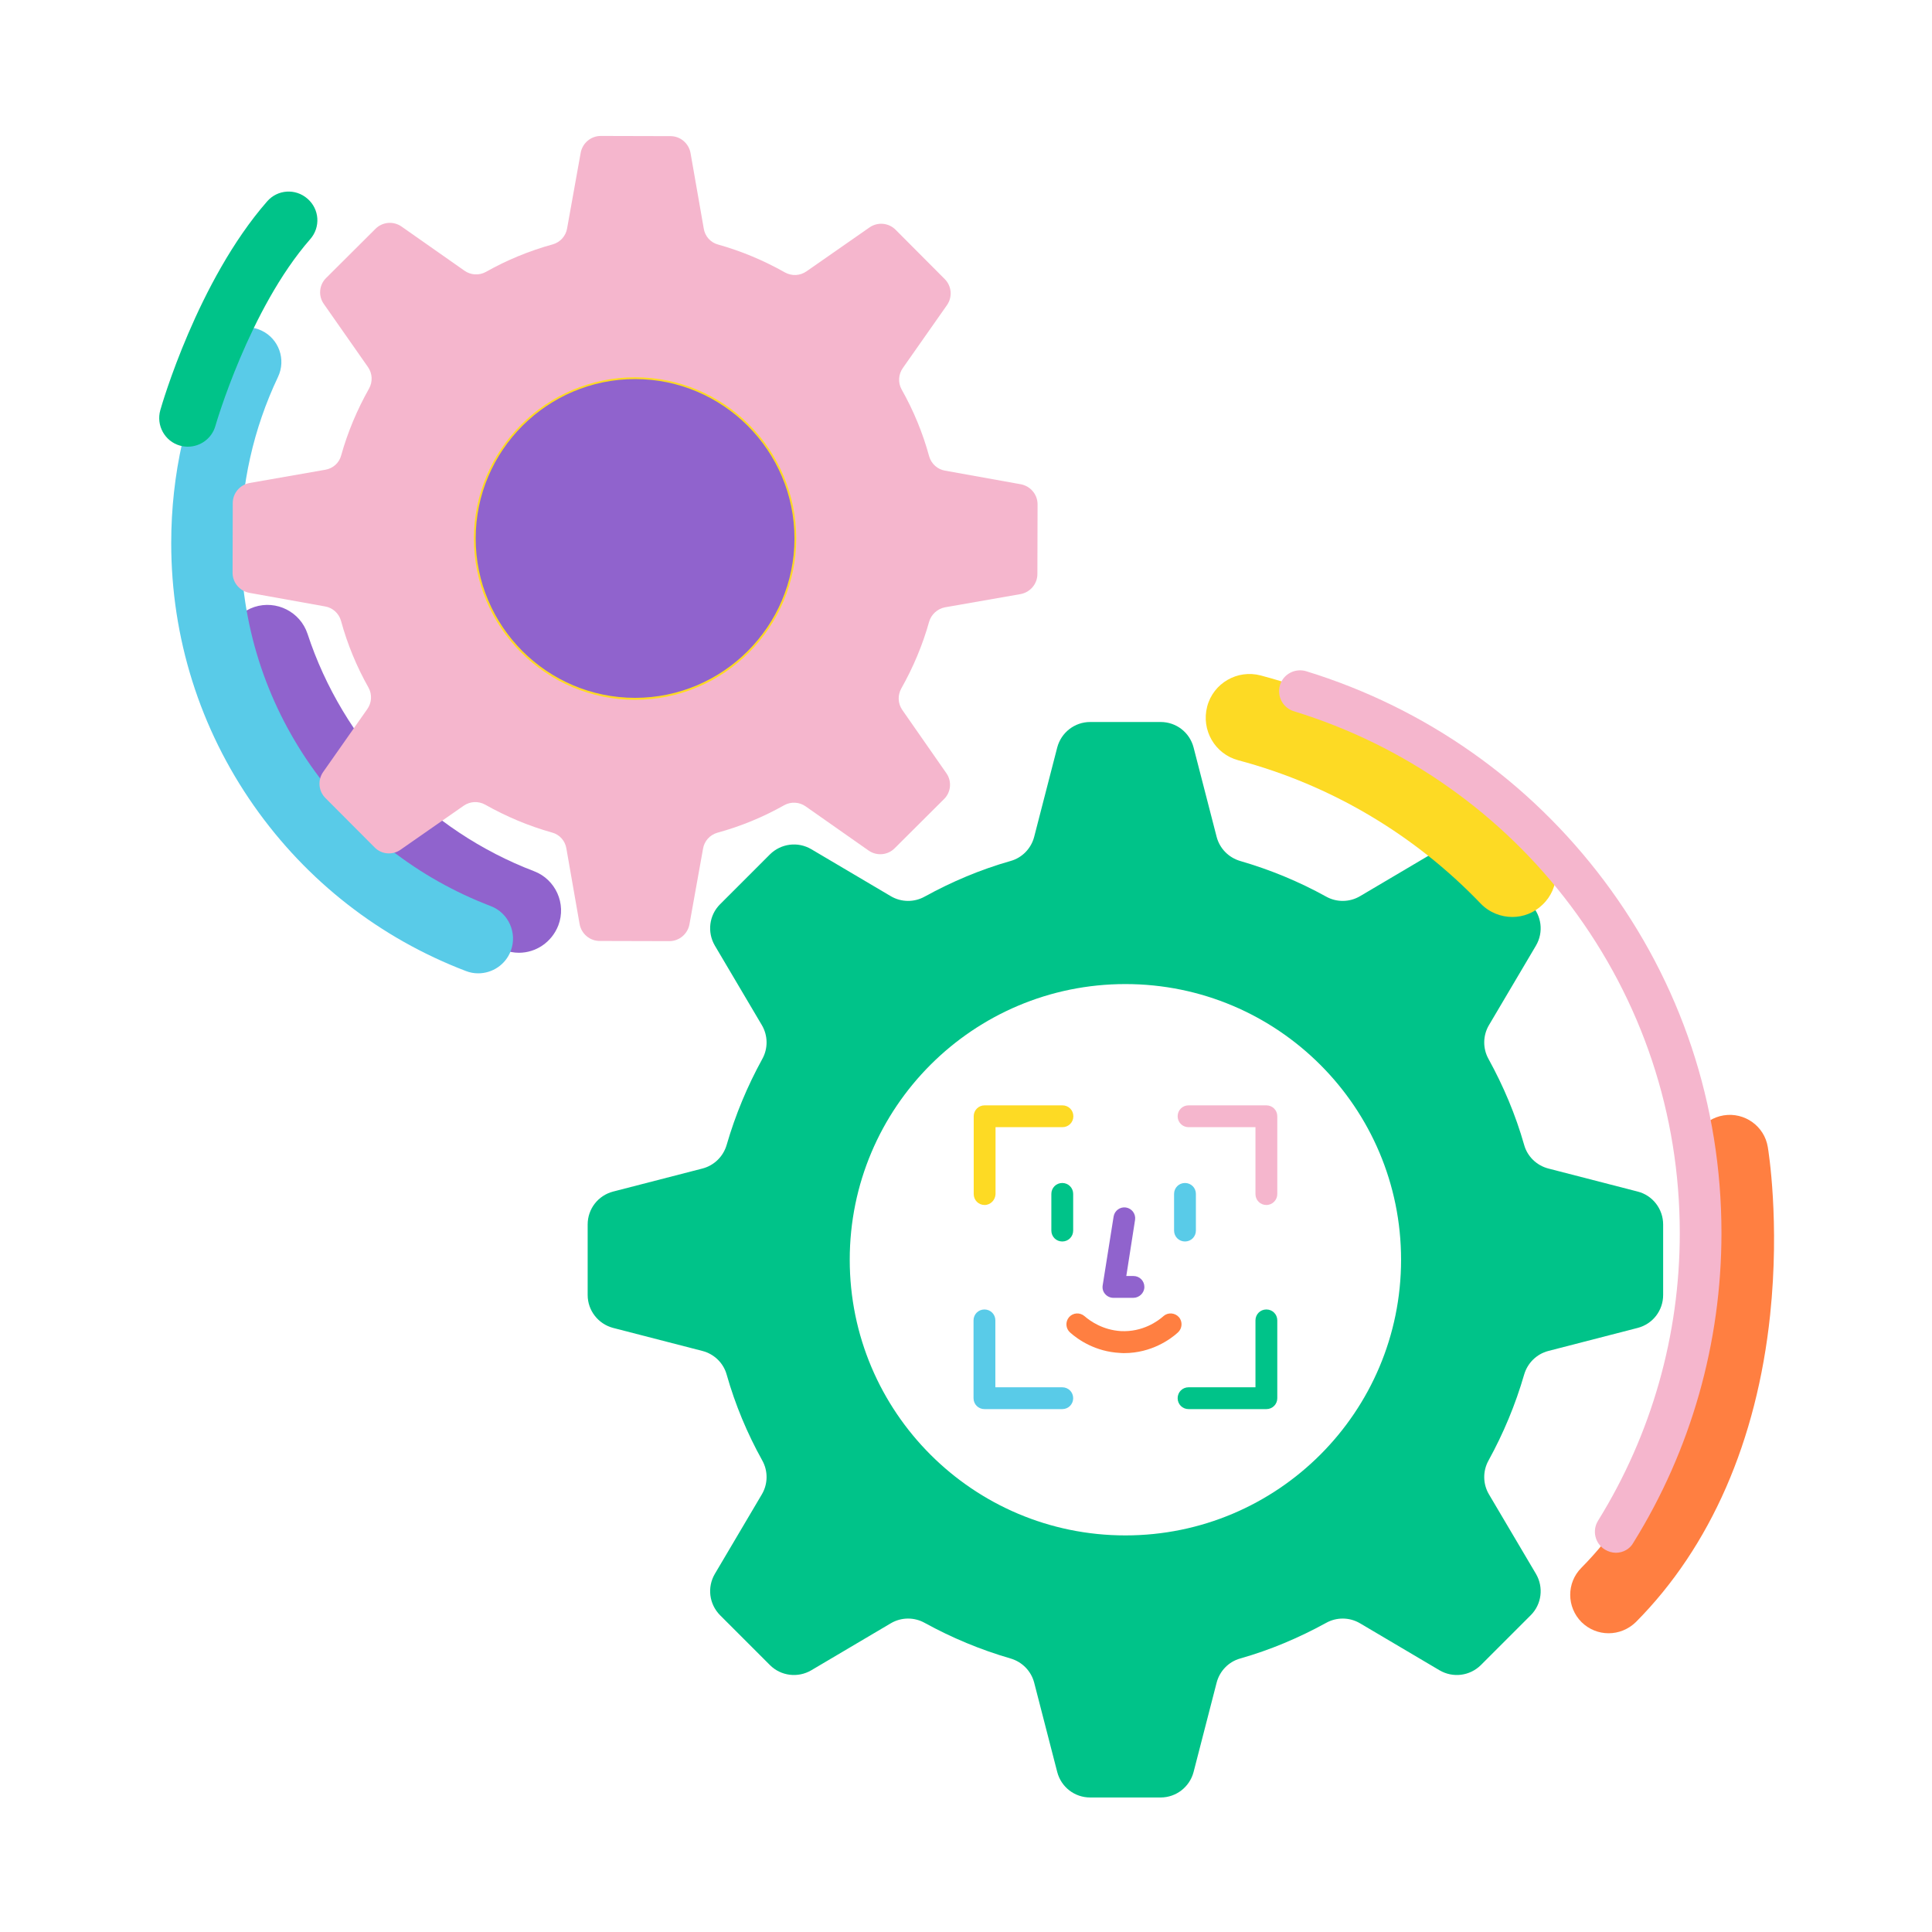 <svg width="1080" height="1080" viewBox="0 0 1080 1080" fill="none" xmlns="http://www.w3.org/2000/svg">
<path d="M290.108 532.598C287.308 532.598 284.508 532.098 281.708 530.998C245.908 517.298 212.908 495.398 186.308 467.498C159.608 439.598 139.208 405.498 127.208 368.998C123.208 356.698 129.908 343.398 142.208 339.298C154.508 335.298 167.808 341.998 171.908 354.298C181.708 384.198 198.408 412.098 220.308 434.998C242.108 457.798 269.108 475.798 298.508 486.998C310.608 491.598 316.708 505.198 312.108 517.298C308.408 526.798 299.508 532.598 290.108 532.598Z" fill="#9063CD"/>
<path d="M267.311 544.1C265.011 544.1 262.711 543.7 260.411 542.8C212.511 524.5 171.511 492.6 141.911 450.4C111.711 407.3 95.711 356.5 95.711 303.6C95.711 265.3 104.011 228.4 120.311 194C124.911 184.3 136.511 180.2 146.211 184.8C155.911 189.4 160.011 201 155.411 210.7C141.611 239.8 134.611 271.1 134.611 303.6C134.611 348.5 148.211 391.5 173.811 428.1C198.911 463.9 233.711 491 274.311 506.5C284.311 510.3 289.311 521.6 285.511 531.6C282.511 539.4 275.111 544.1 267.311 544.1Z" fill="#59CBE8"/>
<path d="M915.508 666.102L865.508 653.202C859.008 651.502 853.808 646.502 852.008 640.002C847.208 623.102 840.408 607.102 832.108 592.002C828.808 586.102 828.908 578.902 832.308 573.102L858.608 528.602C863.008 521.102 861.808 511.702 855.708 505.502L827.808 477.602C821.708 471.502 812.208 470.302 804.708 474.702L760.208 501.002C754.408 504.402 747.208 504.502 741.308 501.202C726.308 492.902 710.208 486.202 693.308 481.302C686.808 479.402 681.808 474.302 680.108 467.802L667.208 417.802C665.008 409.402 657.508 403.602 648.808 403.602H609.408C600.708 403.602 593.208 409.502 591.008 417.802L578.108 467.802C576.408 474.302 571.408 479.502 564.908 481.302C548.008 486.102 532.008 492.902 516.908 501.202C511.008 504.502 503.808 504.402 498.008 501.002L453.508 474.702C446.008 470.302 436.608 471.502 430.408 477.602L402.508 505.502C396.408 511.602 395.208 521.102 399.608 528.602L425.908 573.102C429.308 578.902 429.408 586.102 426.108 592.002C417.808 607.102 411.108 623.102 406.208 640.002C404.308 646.502 399.208 651.502 392.708 653.202L342.708 666.102C334.308 668.302 328.508 675.802 328.508 684.502V723.902C328.508 732.602 334.408 740.102 342.708 742.302L392.708 755.202C399.208 756.902 404.408 761.902 406.208 768.402C411.008 785.302 417.708 801.302 426.108 816.402C429.408 822.302 429.308 829.502 425.908 835.302L399.608 879.802C395.208 887.302 396.408 896.702 402.508 902.902L430.408 930.802C436.508 936.902 446.008 938.102 453.508 933.702L498.008 907.402C503.808 904.002 511.008 903.902 516.908 907.202C532.008 915.502 548.008 922.202 564.908 927.102C571.408 929.002 576.408 934.102 578.108 940.602L591.008 990.602C593.208 999.002 600.708 1004.8 609.408 1004.8H648.808C657.508 1004.8 665.008 998.902 667.208 990.602L680.108 940.602C681.808 934.102 686.808 928.902 693.308 927.102C710.208 922.302 726.208 915.502 741.308 907.202C747.208 903.902 754.408 904.002 760.208 907.402L804.708 933.702C812.208 938.102 821.608 936.902 827.808 930.802L855.708 902.902C861.808 896.802 863.008 887.302 858.608 879.802L832.308 835.302C828.908 829.502 828.808 822.302 832.108 816.402C840.408 801.302 847.108 785.302 852.008 768.402C853.908 761.902 859.008 756.902 865.508 755.202L915.508 742.302C923.908 740.102 929.708 732.602 929.708 723.902V684.502C929.708 675.802 923.808 668.202 915.508 666.102ZM629.108 858.302C544.008 858.302 475.008 789.302 475.008 704.202C475.008 619.102 544.008 550.102 629.108 550.102C714.208 550.102 783.208 619.102 783.208 704.202C783.208 789.302 714.208 858.302 629.108 858.302Z" fill="#00C389"/>
<path d="M899.208 913.001C893.708 913.001 888.308 910.901 884.108 906.801C875.708 898.401 875.608 884.801 884.008 876.401C918.908 841.101 940.008 792.401 946.608 731.701C951.708 685.001 945.908 648.601 945.808 648.201C943.908 636.501 951.808 625.401 963.508 623.501C975.208 621.601 986.308 629.501 988.208 641.201C988.508 642.901 995.008 682.901 989.508 735.101C982.108 805.401 956.208 864.701 914.508 906.701C910.208 910.901 904.708 913.001 899.208 913.001Z" fill="#FF7F41"/>
<path d="M519.408 347.5C515.708 360.7 510.408 373.2 503.808 384.9C501.708 388.7 501.908 393.3 504.408 396.9L529.008 432.2C532.208 436.7 531.608 442.9 527.708 446.7L500.108 474.2C496.208 478.1 490.108 478.6 485.608 475.5L450.408 450.8C446.908 448.3 442.208 448 438.408 450.1C426.708 456.7 414.208 461.9 401.008 465.5C396.808 466.7 393.708 470.2 393.008 474.4L385.408 516.7C384.408 522.1 379.708 526.1 374.208 526.1L335.208 526C329.708 526 325.008 522 324.008 516.6L316.608 474.3C315.908 470 312.808 466.5 308.608 465.4C295.408 461.7 282.908 456.4 271.208 449.8C267.408 447.7 262.808 447.9 259.208 450.4L223.908 475C219.408 478.2 213.208 477.6 209.408 473.7L181.908 446.1C178.008 442.2 177.508 436.1 180.608 431.6L205.308 396.4C207.808 392.9 208.108 388.2 206.008 384.4C199.408 372.7 194.208 360.2 190.608 347C189.408 342.8 185.908 339.7 181.708 339L139.408 331.4C134.008 330.4 130.008 325.7 130.008 320.2L130.108 281.2C130.108 275.7 134.108 271 139.508 270L181.808 262.6C186.108 261.9 189.608 258.8 190.708 254.6C194.408 241.4 199.708 228.9 206.308 217.2C208.408 213.4 208.208 208.8 205.708 205.2L181.008 169.9C177.808 165.4 178.408 159.2 182.308 155.4L209.908 127.9C213.808 124 219.908 123.5 224.408 126.6L259.608 151.3C263.108 153.8 267.808 154.1 271.608 152C283.308 145.4 295.908 140.2 309.008 136.6C313.208 135.4 316.308 131.9 317.008 127.7L324.608 85.4C325.608 80 330.308 76 335.808 76L374.808 76.1C380.308 76.1 385.008 80.1 386.008 85.5L393.408 127.8C394.108 132.1 397.208 135.6 401.408 136.7C414.608 140.4 427.108 145.7 438.808 152.3C442.608 154.4 447.208 154.2 450.808 151.7L486.108 127.1C490.608 124 496.708 124.5 500.608 128.4L528.108 156C532.008 159.9 532.508 166 529.408 170.5L504.708 205.7C502.208 209.2 501.908 213.9 504.008 217.7C510.608 229.4 515.808 241.9 519.408 255.1C520.608 259.3 524.108 262.4 528.308 263.1L570.608 270.7C576.008 271.7 580.008 276.4 580.008 281.9L579.908 320.9C579.908 326.4 575.908 331.1 570.508 332.1L528.208 339.5C524.108 340.3 520.608 343.4 519.408 347.5Z" fill="#F5B6CD"/>
<path d="M707.913 787.7H664.413C661.013 787.7 658.312 785 658.312 781.6C658.312 778.2 661.013 775.5 664.413 775.5H701.812V738.1C701.812 734.7 704.513 732 707.913 732C711.313 732 714.013 734.7 714.013 738.1V781.6C714.013 785 711.313 787.7 707.913 787.7Z" fill="#00C389"/>
<path d="M550.413 673.598C547.013 673.598 544.312 670.898 544.312 667.498V623.998C544.312 620.598 547.013 617.898 550.413 617.898H593.913C597.313 617.898 600.013 620.598 600.013 623.998C600.013 627.398 597.313 630.098 593.913 630.098H556.513V667.498C556.413 670.798 553.713 673.598 550.413 673.598Z" fill="#FDDA24"/>
<path d="M593.811 787.7H550.311C546.911 787.7 544.211 785 544.211 781.6V738.1C544.211 734.7 546.911 732 550.311 732C553.711 732 556.411 734.7 556.411 738.1V775.5H593.811C597.211 775.5 599.911 778.2 599.911 781.6C599.911 785 597.211 787.7 593.811 787.7Z" fill="#59CBE8"/>
<path d="M707.913 673.598C704.513 673.598 701.812 670.898 701.812 667.498V630.098H664.413C661.013 630.098 658.312 627.398 658.312 623.998C658.312 620.598 661.013 617.898 664.413 617.898H707.913C711.313 617.898 714.013 620.598 714.013 623.998V667.498C714.013 670.798 711.313 673.598 707.913 673.598Z" fill="#F5B6CD"/>
<path d="M662.413 693.997C659.013 693.997 656.312 691.297 656.312 687.897V667.397C656.312 663.997 659.013 661.297 662.413 661.297C665.813 661.297 668.513 663.997 668.513 667.397V687.897C668.513 691.297 665.813 693.997 662.413 693.997Z" fill="#59CBE8"/>
<path d="M593.811 693.997C590.411 693.997 587.711 691.297 587.711 687.897V667.397C587.711 663.997 590.411 661.297 593.811 661.297C597.211 661.297 599.911 663.997 599.911 667.397V687.897C599.911 691.297 597.211 693.997 593.811 693.997Z" fill="#00C389"/>
<path d="M628.411 756.397C627.711 756.397 626.911 756.397 626.111 756.297C612.311 755.597 602.711 748.897 598.211 744.897C595.711 742.697 595.411 738.897 597.611 736.297C599.811 733.797 603.611 733.497 606.211 735.697C609.511 738.597 616.611 743.497 626.611 744.097C638.811 744.697 647.311 738.497 650.411 735.697C652.911 733.497 656.811 733.797 659.011 736.297C661.211 738.797 660.911 742.697 658.411 744.897C654.511 748.497 643.711 756.397 628.411 756.397Z" fill="#FF7F41"/>
<path d="M633.509 725.498H622.409C620.609 725.498 618.909 724.698 617.809 723.398C616.609 722.098 616.109 720.298 616.409 718.498L622.509 680.098C623.009 676.798 626.109 674.498 629.409 674.998C632.709 675.498 635.009 678.598 634.509 681.898L629.609 713.298H633.609C637.009 713.298 639.709 715.998 639.709 719.398C639.709 722.798 636.809 725.498 633.509 725.498Z" fill="#9063CD"/>
<path d="M845.411 512.599C839.011 512.599 832.511 510.099 827.711 505.099C790.611 466.399 743.711 438.699 692.211 424.999C679.111 421.499 671.411 408.099 674.811 394.999C678.211 381.899 691.711 374.099 704.811 377.599C765.011 393.599 819.711 425.999 863.011 471.099C872.411 480.899 872.111 496.399 862.311 505.699C857.611 510.299 851.511 512.599 845.411 512.599Z" fill="#FDDA24"/>
<path d="M903.308 867.999C901.208 867.999 899.108 867.399 897.108 866.199C891.608 862.799 889.908 855.599 893.308 850.099C923.208 801.899 939.008 746.399 939.008 689.399C939.008 622.799 917.908 559.499 878.008 506.299C858.808 480.699 835.808 458.399 809.708 439.999C783.208 421.299 754.208 407.099 723.308 397.599C717.108 395.699 713.708 389.199 715.508 382.999C717.408 376.799 723.908 373.399 730.108 375.199C763.308 385.399 794.608 400.699 823.108 420.799C851.208 440.599 875.908 464.699 896.608 492.199C939.608 549.399 962.308 617.599 962.308 689.299C962.308 750.599 945.308 810.499 913.108 862.299C911.108 865.999 907.208 867.999 903.308 867.999Z" fill="#F5B6CD"/>
<path d="M105.009 249.701C103.509 249.701 102.109 249.501 100.609 249.101C92.109 246.701 87.209 237.801 89.609 229.301C90.409 226.401 110.509 157.001 149.309 112.601C155.109 105.901 165.209 105.201 171.909 111.101C178.609 116.901 179.309 127.001 173.409 133.701C139.309 172.701 120.609 237.401 120.409 238.101C118.409 245.101 112.009 249.701 105.009 249.701Z" fill="#00C389"/>
<path d="M355.01 390.598C404.495 390.598 444.61 350.483 444.61 300.998C444.61 251.514 404.495 211.398 355.01 211.398C305.525 211.398 265.41 251.514 265.41 300.998C265.41 350.483 305.525 390.598 355.01 390.598Z" fill="#9063CD"/>
<path d="M355.01 391.198C305.31 391.198 264.91 350.798 264.91 301.098C264.91 251.398 305.31 210.898 355.01 210.898C404.71 210.898 445.11 251.298 445.11 300.998C445.11 350.698 404.71 391.198 355.01 391.198ZM355.01 211.898C305.91 211.898 265.91 251.898 265.91 300.998C265.91 350.098 305.91 390.098 355.01 390.098C404.11 390.098 444.11 350.098 444.11 300.998C444.11 251.898 404.11 211.898 355.01 211.898Z" fill="#FDDA24"/>
</svg>
